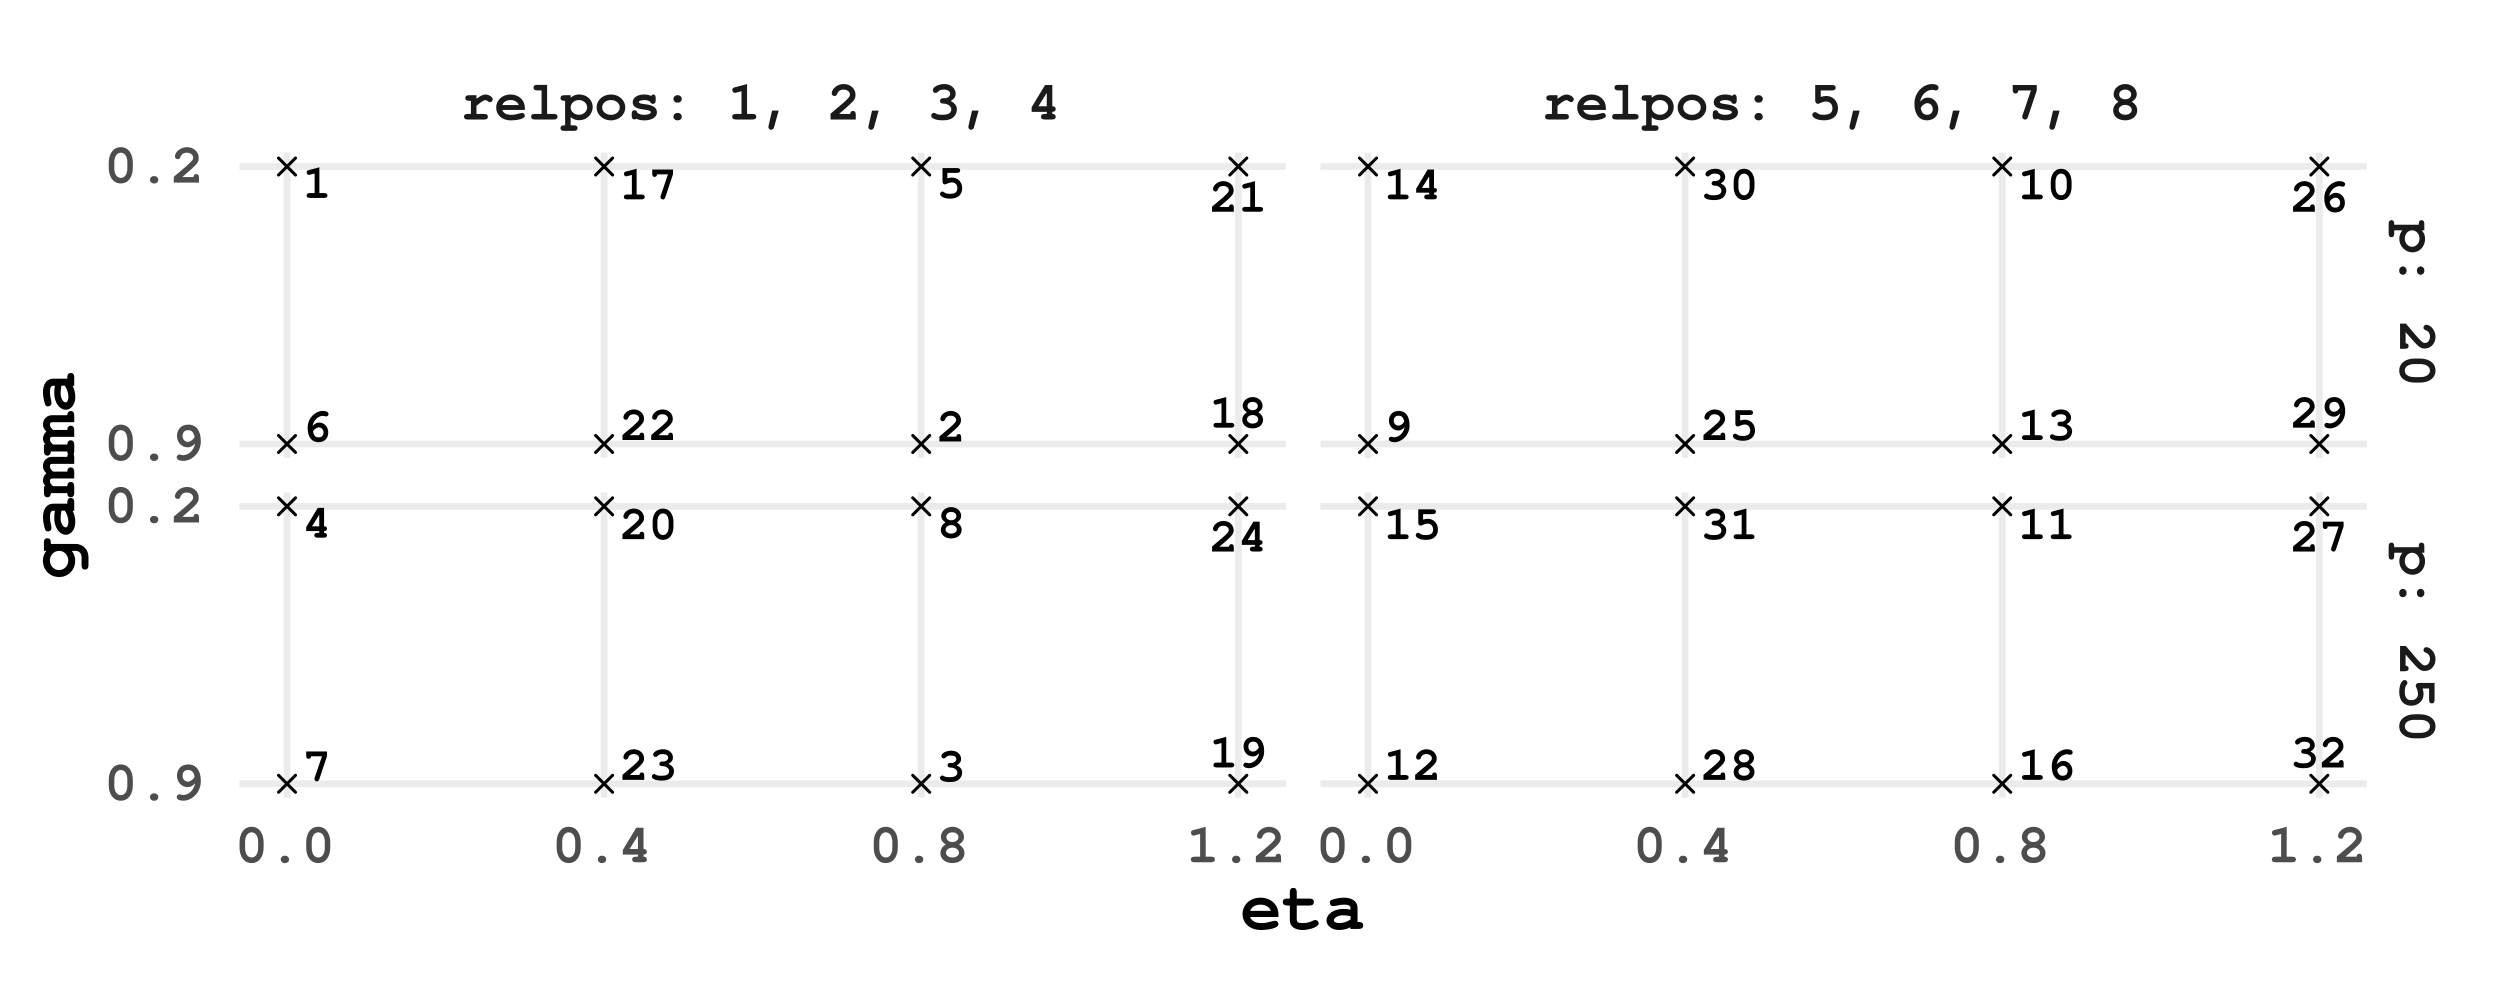 <?xml version="1.0" encoding="UTF-8"?>
<svg xmlns="http://www.w3.org/2000/svg" xmlns:xlink="http://www.w3.org/1999/xlink" width="576pt" height="230pt" viewBox="0 0 576 230" version="1.1">
<defs>
<g>
<symbol overflow="visible" id="glyph0-0">
<path style="stroke:none;" d=""/>
</symbol>
<symbol overflow="visible" id="glyph0-1">
<path style="stroke:none;" d="M 5.719 -0.547 C 5.719 -0.844 5.562 -1.109 4.984 -1.109 L 3.859 -1.109 L 3.859 -7.047 L 1.531 -6.438 C 1.078 -6.328 0.938 -6.203 0.938 -5.875 C 0.938 -5.562 1.156 -5.297 1.453 -5.297 C 1.562 -5.297 1.594 -5.312 1.797 -5.375 L 2.766 -5.625 L 2.766 -1.109 L 1.641 -1.109 C 1.062 -1.109 0.922 -0.859 0.922 -0.547 C 0.922 -0.266 1.078 0 1.641 0 L 4.984 0 C 5.547 0 5.719 -0.25 5.719 -0.547 Z M 5.719 -0.547 "/>
</symbol>
<symbol overflow="visible" id="glyph0-2">
<path style="stroke:none;" d="M 5.609 0 L 5.609 -0.969 C 5.609 -1.531 5.375 -1.703 5.062 -1.703 C 4.719 -1.703 4.547 -1.5 4.5 -1.109 L 2.281 -1.109 L 4.203 -2.766 C 5.297 -3.766 5.562 -4.188 5.562 -4.906 C 5.562 -6.125 4.547 -7.047 3.203 -7.047 C 1.922 -7.047 0.812 -6.094 0.812 -5.188 C 0.812 -4.906 1.078 -4.656 1.375 -4.656 C 1.609 -4.656 1.797 -4.797 1.859 -4.984 C 2.094 -5.672 2.531 -5.938 3.188 -5.938 C 3.906 -5.938 4.453 -5.516 4.453 -4.953 C 4.453 -4.578 4.266 -4.328 3.156 -3.328 L 0.594 -1.156 L 0.594 0 Z M 5.609 0 "/>
</symbol>
<symbol overflow="visible" id="glyph0-3">
<path style="stroke:none;" d="M 5.844 -2.234 C 5.844 -3.641 4.844 -4.688 3.516 -4.688 C 3.188 -4.688 2.812 -4.625 2.422 -4.5 L 2.422 -5.766 L 4.656 -5.766 C 5.219 -5.766 5.375 -6.016 5.375 -6.312 C 5.375 -6.609 5.234 -6.875 4.656 -6.875 L 1.312 -6.875 L 1.312 -3.734 C 1.312 -3.375 1.547 -3.109 1.859 -3.109 C 1.969 -3.109 2.031 -3.141 2.172 -3.203 C 2.656 -3.438 3.125 -3.578 3.5 -3.578 C 4.234 -3.578 4.734 -3.031 4.734 -2.219 C 4.734 -1.344 4.203 -0.938 3.062 -0.938 C 2.344 -0.938 2.016 -1.031 1.672 -1.297 C 1.516 -1.438 1.422 -1.469 1.281 -1.469 C 0.984 -1.469 0.734 -1.219 0.734 -0.922 C 0.734 -0.312 1.75 0.172 3.078 0.172 C 4.922 0.172 5.844 -0.812 5.844 -2.234 Z M 5.844 -2.234 "/>
</symbol>
<symbol overflow="visible" id="glyph0-4">
<path style="stroke:none;" d="M 5.969 -6.328 C 5.969 -6.766 5.453 -7.047 4.672 -7.047 C 2.953 -7.047 1.156 -5.453 1.156 -3.141 C 1.156 -1.109 2.031 0.172 3.656 0.172 C 5.078 0.172 5.906 -0.766 5.906 -2.094 C 5.906 -3.344 4.969 -4.359 3.812 -4.359 C 3.25 -4.359 2.828 -4.141 2.297 -3.578 C 2.547 -4.938 3.562 -5.906 4.734 -5.906 C 4.922 -5.906 5.266 -5.766 5.406 -5.766 C 5.719 -5.766 5.969 -6.016 5.969 -6.328 Z M 4.812 -2.094 C 4.812 -1.375 4.391 -0.938 3.688 -0.938 C 2.969 -0.938 2.578 -1.344 2.406 -2.312 C 2.703 -2.844 3.266 -3.25 3.734 -3.25 C 4.328 -3.25 4.812 -2.734 4.812 -2.094 Z M 4.812 -2.094 "/>
</symbol>
<symbol overflow="visible" id="glyph0-5">
<path style="stroke:none;" d="M 5.609 -5.781 L 5.609 -6.875 L 0.828 -6.875 L 0.828 -5.906 C 0.828 -5.328 1.078 -5.172 1.375 -5.172 C 1.719 -5.172 1.906 -5.375 1.938 -5.766 L 4.453 -5.766 L 2.797 -0.891 C 2.734 -0.703 2.719 -0.625 2.719 -0.516 C 2.719 -0.234 2.984 0.016 3.281 0.016 C 3.562 0.016 3.719 -0.125 3.859 -0.531 Z M 5.609 -5.781 "/>
</symbol>
<symbol overflow="visible" id="glyph0-6">
<path style="stroke:none;" d="M 5.719 -1.828 C 5.719 -2.5 5.344 -3.078 4.641 -3.531 C 5.297 -3.969 5.609 -4.438 5.609 -5.047 C 5.609 -6.156 4.578 -7.047 3.312 -7.047 C 2.031 -7.047 1.016 -6.156 1.016 -5.031 C 1.016 -4.438 1.328 -3.969 1.984 -3.531 C 1.281 -3.078 0.922 -2.5 0.922 -1.828 C 0.922 -0.641 1.891 0.172 3.297 0.172 C 4.734 0.172 5.719 -0.641 5.719 -1.828 Z M 4.5 -4.969 C 4.5 -4.422 4.016 -4.016 3.312 -4.016 C 2.625 -4.016 2.125 -4.422 2.125 -4.984 C 2.125 -5.547 2.609 -5.938 3.312 -5.938 C 4.016 -5.938 4.5 -5.547 4.5 -4.969 Z M 4.609 -1.906 C 4.609 -1.344 4.062 -0.938 3.312 -0.938 C 2.562 -0.938 2.016 -1.344 2.016 -1.906 C 2.016 -2.469 2.609 -2.906 3.312 -2.906 C 4.047 -2.906 4.609 -2.469 4.609 -1.906 Z M 4.609 -1.906 "/>
</symbol>
<symbol overflow="visible" id="glyph0-7">
<path style="stroke:none;" d="M 5.844 -2.016 C 5.844 -2.719 5.438 -3.266 4.594 -3.672 C 5.312 -4.109 5.594 -4.516 5.594 -5.125 C 5.594 -5.578 5.406 -6.062 5.047 -6.406 C 4.625 -6.844 4.047 -7.047 3.328 -7.047 C 2.141 -7.047 1.047 -6.469 1.047 -5.828 C 1.047 -5.531 1.297 -5.266 1.594 -5.266 C 1.75 -5.266 1.891 -5.328 1.984 -5.438 C 2.344 -5.828 2.656 -5.938 3.266 -5.938 C 4.016 -5.938 4.5 -5.625 4.5 -5.109 C 4.5 -4.641 4.031 -4.234 3.484 -4.234 L 3.047 -4.234 C 2.719 -4.234 2.469 -4 2.469 -3.672 C 2.469 -3.375 2.688 -3.188 3.047 -3.172 C 3.531 -3.141 3.672 -3.125 3.906 -3.031 C 4.422 -2.812 4.734 -2.438 4.734 -2.016 C 4.734 -1.766 4.625 -1.484 4.438 -1.312 C 4.125 -1.047 3.719 -0.938 2.953 -0.938 C 2.25 -0.938 1.922 -1 1.641 -1.188 C 1.453 -1.297 1.406 -1.328 1.281 -1.328 C 0.969 -1.328 0.734 -1.078 0.734 -0.766 C 0.734 -0.203 1.641 0.172 3 0.172 C 3.953 0.172 4.547 0.016 5.031 -0.359 C 5.531 -0.75 5.844 -1.375 5.844 -2.016 Z M 5.844 -2.016 "/>
</symbol>
<symbol overflow="visible" id="glyph0-8">
<path style="stroke:none;" d="M 5.609 -0.547 C 5.609 -0.906 5.375 -1.109 4.938 -1.109 L 4.938 -1.531 C 5.375 -1.531 5.609 -1.719 5.609 -2.078 C 5.609 -2.438 5.375 -2.625 4.938 -2.625 L 4.938 -6.875 L 3.484 -6.875 L 0.828 -2.438 L 0.828 -1.531 L 3.828 -1.531 L 3.828 -1.109 L 3.406 -1.109 C 2.844 -1.109 2.688 -0.859 2.688 -0.547 C 2.688 -0.266 2.844 0 3.406 0 L 4.875 0 C 5.453 0 5.609 -0.25 5.609 -0.547 Z M 3.828 -2.625 L 2.172 -2.625 L 3.828 -5.297 Z M 3.828 -2.625 "/>
</symbol>
<symbol overflow="visible" id="glyph0-9">
<path style="stroke:none;" d="M 5.969 -3.734 C 5.969 -5.781 5.094 -7.047 3.484 -7.047 C 2.047 -7.047 1.219 -6.094 1.219 -4.797 C 1.219 -3.547 2.172 -2.531 3.344 -2.531 C 3.891 -2.531 4.312 -2.734 4.844 -3.297 C 4.578 -1.938 3.562 -0.969 2.391 -0.969 C 2.203 -0.969 1.859 -1.109 1.734 -1.109 C 1.422 -1.109 1.172 -0.859 1.172 -0.547 C 1.172 -0.125 1.688 0.172 2.469 0.172 C 4.188 0.172 5.969 -1.438 5.969 -3.734 Z M 4.734 -4.578 C 4.438 -4.031 3.875 -3.641 3.406 -3.641 C 2.812 -3.641 2.328 -4.141 2.328 -4.781 C 2.328 -5.5 2.75 -5.938 3.453 -5.938 C 4.172 -5.938 4.562 -5.531 4.734 -4.578 Z M 4.734 -4.578 "/>
</symbol>
<symbol overflow="visible" id="glyph0-10">
<path style="stroke:none;" d="M 5.719 -2.922 L 5.719 -3.969 C 5.719 -5.641 4.875 -7.047 3.312 -7.047 C 1.734 -7.047 0.922 -5.641 0.922 -3.969 L 0.922 -2.922 C 0.922 -1.234 1.734 0.172 3.312 0.172 C 4.875 0.172 5.719 -1.234 5.719 -2.922 Z M 4.609 -2.844 C 4.609 -1.688 4.094 -0.938 3.312 -0.938 C 2.531 -0.938 2.016 -1.688 2.016 -2.844 L 2.016 -4.047 C 2.016 -5.188 2.531 -5.938 3.312 -5.938 C 4.094 -5.938 4.609 -5.188 4.609 -4.047 Z M 4.609 -2.844 "/>
</symbol>
<symbol overflow="visible" id="glyph1-0">
<path style="stroke:none;" d=""/>
</symbol>
<symbol overflow="visible" id="glyph1-1">
<path style="stroke:none;" d="M 7.312 -4.656 C 7.312 -5.25 6.312 -5.75 5.688 -5.75 C 5.062 -5.75 4.578 -5.531 3.562 -4.766 L 3.562 -5.594 L 1.828 -5.594 C 1.203 -5.594 0.984 -5.312 0.984 -4.953 C 0.984 -4.609 1.172 -4.312 1.828 -4.312 L 2.281 -4.312 L 2.281 -1.281 L 1.531 -1.281 C 0.859 -1.281 0.688 -1 0.688 -0.641 C 0.688 -0.297 0.891 0 1.531 0 L 5.344 0 C 6.016 0 6.188 -0.281 6.188 -0.641 C 6.188 -0.969 6.047 -1.281 5.344 -1.281 L 3.562 -1.281 L 3.562 -3.156 C 4.766 -4.156 5.266 -4.469 5.672 -4.469 C 5.969 -4.469 6.344 -4 6.672 -4 C 7.016 -4 7.312 -4.297 7.312 -4.656 Z M 7.312 -4.656 "/>
</symbol>
<symbol overflow="visible" id="glyph1-2">
<path style="stroke:none;" d="M 7.031 -0.859 C 7.031 -1.219 6.766 -1.5 6.422 -1.5 C 6.312 -1.5 6.156 -1.469 6 -1.438 C 4.828 -1.125 4.5 -1.078 3.922 -1.078 C 2.797 -1.078 2.109 -1.438 1.812 -2.203 L 7.031 -2.203 L 7.031 -2.703 C 7.031 -4.469 5.625 -5.766 3.719 -5.766 C 1.859 -5.766 0.422 -4.453 0.422 -2.766 C 0.422 -1.031 1.812 0.203 3.797 0.203 C 5.25 0.203 7.031 -0.156 7.031 -0.859 Z M 5.625 -3.328 L 1.859 -3.328 C 2.047 -4.016 2.797 -4.484 3.734 -4.484 C 4.672 -4.484 5.406 -4.031 5.625 -3.328 Z M 5.625 -3.328 "/>
</symbol>
<symbol overflow="visible" id="glyph1-3">
<path style="stroke:none;" d="M 6.891 -0.641 C 6.891 -0.969 6.719 -1.281 6.047 -1.281 L 4.484 -1.281 L 4.484 -7.984 L 2.203 -7.984 C 1.516 -7.984 1.344 -7.719 1.344 -7.344 C 1.344 -7.016 1.516 -6.703 2.203 -6.703 L 3.203 -6.703 L 3.203 -1.281 L 1.641 -1.281 C 0.953 -1.281 0.797 -1 0.797 -0.641 C 0.797 -0.312 0.969 0 1.641 0 L 6.047 0 C 6.688 0 6.891 -0.297 6.891 -0.641 Z M 6.891 -0.641 "/>
</symbol>
<symbol overflow="visible" id="glyph1-4">
<path style="stroke:none;" d="M 7.312 -2.859 C 7.312 -4.516 5.969 -5.766 4.188 -5.766 C 3.391 -5.766 2.859 -5.547 2.234 -5.016 L 2.234 -5.594 L 0.75 -5.594 C 0.078 -5.594 -0.109 -5.312 -0.109 -4.953 C -0.109 -4.609 0.062 -4.312 0.75 -4.312 L 0.953 -4.312 L 0.953 1.344 L 0.75 1.344 C 0.078 1.344 -0.109 1.625 -0.109 1.984 C -0.109 2.359 0.109 2.625 0.75 2.625 L 2.969 2.625 C 3.641 2.625 3.812 2.328 3.812 1.984 C 3.812 1.641 3.656 1.344 2.969 1.344 L 2.234 1.344 L 2.234 -0.531 C 2.891 -0.031 3.453 0.172 4.203 0.172 C 5.984 0.172 7.312 -1.297 7.312 -2.859 Z M 6.031 -2.797 C 6.031 -1.891 5.234 -1.094 4.141 -1.094 C 3 -1.094 2.234 -1.891 2.234 -2.797 C 2.234 -3.641 2.984 -4.484 4.141 -4.484 C 5.25 -4.484 6.031 -3.641 6.031 -2.797 Z M 6.031 -2.797 "/>
</symbol>
<symbol overflow="visible" id="glyph1-5">
<path style="stroke:none;" d="M 7.141 -2.781 C 7.141 -4.422 5.688 -5.766 3.875 -5.766 C 1.984 -5.766 0.531 -4.469 0.531 -2.781 C 0.531 -1.109 2 0.203 3.844 0.203 C 5.688 0.203 7.141 -1.109 7.141 -2.781 Z M 5.859 -2.781 C 5.859 -1.812 4.984 -1.078 3.844 -1.078 C 2.703 -1.078 1.812 -1.812 1.812 -2.781 C 1.812 -3.75 2.703 -4.484 3.859 -4.484 C 4.984 -4.484 5.859 -3.719 5.859 -2.781 Z M 5.859 -2.781 "/>
</symbol>
<symbol overflow="visible" id="glyph1-6">
<path style="stroke:none;" d="M 6.75 -1.594 C 6.75 -2.656 6.109 -3.25 4 -3.531 C 3.172 -3.641 3.094 -3.656 2.922 -3.719 C 2.719 -3.797 2.578 -3.922 2.578 -4.031 C 2.578 -4.266 3.203 -4.484 3.859 -4.484 C 4.391 -4.484 4.812 -4.359 5.172 -4.109 L 5.234 -4 C 5.391 -3.719 5.562 -3.594 5.828 -3.594 C 6.172 -3.594 6.469 -3.75 6.469 -4.438 L 6.469 -4.906 C 6.469 -5.5 6.281 -5.766 5.875 -5.766 C 5.688 -5.766 5.562 -5.672 5.469 -5.422 C 4.969 -5.656 4.438 -5.766 3.812 -5.766 C 2.281 -5.766 1.172 -5.031 1.172 -4 C 1.172 -3 1.938 -2.484 3.719 -2.297 C 5.109 -2.141 5.344 -1.938 5.344 -1.625 C 5.344 -1.328 4.656 -1.078 3.844 -1.078 C 3.141 -1.078 2.609 -1.234 2.234 -1.578 C 2.125 -1.953 1.922 -2.141 1.594 -2.141 C 1.234 -2.141 0.938 -1.969 0.938 -1.281 L 0.938 -0.859 C 0.938 -0.172 1.234 -0.016 1.594 -0.016 C 1.75 -0.016 1.859 -0.047 2 -0.172 C 2.516 0.078 3.156 0.203 3.891 0.203 C 5.547 0.203 6.75 -0.547 6.75 -1.594 Z M 6.75 -1.594 "/>
</symbol>
<symbol overflow="visible" id="glyph1-7">
<path style="stroke:none;" d="M 4.797 -4.734 C 4.797 -5.219 4.422 -5.594 3.953 -5.594 L 3.719 -5.594 C 3.266 -5.594 2.875 -5.203 2.875 -4.734 C 2.875 -4.281 3.266 -3.891 3.719 -3.891 L 3.953 -3.891 C 4.422 -3.891 4.797 -4.266 4.797 -4.734 Z M 4.797 -0.656 C 4.797 -1.125 4.422 -1.5 3.953 -1.5 L 3.719 -1.5 C 3.266 -1.5 2.875 -1.109 2.875 -0.656 C 2.875 -0.188 3.266 0.188 3.719 0.188 L 3.953 0.188 C 4.422 0.188 4.797 -0.172 4.797 -0.656 Z M 4.797 -0.656 "/>
</symbol>
<symbol overflow="visible" id="glyph1-8">
<path style="stroke:none;" d=""/>
</symbol>
<symbol overflow="visible" id="glyph1-9">
<path style="stroke:none;" d="M 6.609 -0.641 C 6.609 -0.969 6.453 -1.281 5.766 -1.281 L 4.484 -1.281 L 4.484 -8.172 L 1.766 -7.453 C 1.25 -7.328 1.094 -7.172 1.094 -6.812 C 1.094 -6.438 1.344 -6.141 1.672 -6.141 C 1.797 -6.141 1.844 -6.156 2.078 -6.219 L 3.203 -6.516 L 3.203 -1.281 L 1.906 -1.281 C 1.234 -1.281 1.062 -1 1.062 -0.641 C 1.062 -0.312 1.234 0 1.906 0 L 5.766 0 C 6.422 0 6.609 -0.297 6.609 -0.641 Z M 6.609 -0.641 "/>
</symbol>
<symbol overflow="visible" id="glyph1-10">
<path style="stroke:none;" d="M 4.094 -2.047 L 2.562 -2.047 L 1.734 1.594 C 1.734 1.656 1.734 1.703 1.734 1.734 C 1.734 2.078 1.984 2.375 2.344 2.375 C 2.625 2.375 2.906 2.172 3 1.875 Z M 4.094 -2.047 "/>
</symbol>
<symbol overflow="visible" id="glyph1-11">
<path style="stroke:none;" d="M 6.5 0 L 6.5 -1.125 C 6.5 -1.781 6.219 -1.969 5.859 -1.969 C 5.469 -1.969 5.266 -1.734 5.219 -1.281 L 2.656 -1.281 L 4.859 -3.219 C 6.125 -4.359 6.438 -4.844 6.438 -5.688 C 6.438 -7.109 5.266 -8.172 3.719 -8.172 C 2.234 -8.172 0.953 -7.047 0.953 -6.016 C 0.953 -5.688 1.234 -5.406 1.594 -5.406 C 1.859 -5.406 2.078 -5.547 2.156 -5.766 C 2.438 -6.578 2.938 -6.891 3.688 -6.891 C 4.516 -6.891 5.156 -6.391 5.156 -5.734 C 5.156 -5.297 4.938 -5.016 3.656 -3.859 L 0.688 -1.344 L 0.688 0 Z M 6.5 0 "/>
</symbol>
<symbol overflow="visible" id="glyph1-12">
<path style="stroke:none;" d="M 6.766 -2.328 C 6.766 -3.141 6.297 -3.781 5.328 -4.266 C 6.156 -4.766 6.484 -5.234 6.484 -5.938 C 6.484 -6.469 6.25 -7.031 5.844 -7.422 C 5.359 -7.922 4.703 -8.172 3.859 -8.172 C 2.484 -8.172 1.219 -7.484 1.219 -6.75 C 1.219 -6.406 1.5 -6.109 1.844 -6.109 C 2.016 -6.109 2.188 -6.188 2.297 -6.297 C 2.719 -6.75 3.078 -6.891 3.781 -6.891 C 4.656 -6.891 5.203 -6.516 5.203 -5.906 C 5.203 -5.375 4.672 -4.906 4.047 -4.906 L 3.531 -4.906 C 3.141 -4.906 2.859 -4.625 2.859 -4.266 C 2.859 -3.922 3.109 -3.703 3.531 -3.672 C 4.078 -3.641 4.25 -3.625 4.516 -3.5 C 5.125 -3.266 5.484 -2.812 5.484 -2.344 C 5.484 -2.047 5.344 -1.734 5.125 -1.516 C 4.781 -1.219 4.312 -1.094 3.422 -1.094 C 2.609 -1.094 2.234 -1.172 1.891 -1.375 C 1.688 -1.516 1.641 -1.531 1.484 -1.531 C 1.125 -1.531 0.844 -1.25 0.844 -0.891 C 0.844 -0.25 1.891 0.188 3.469 0.188 C 4.578 0.188 5.266 0.016 5.828 -0.406 C 6.406 -0.875 6.766 -1.594 6.766 -2.328 Z M 6.766 -2.328 "/>
</symbol>
<symbol overflow="visible" id="glyph1-13">
<path style="stroke:none;" d="M 6.5 -0.641 C 6.5 -1.047 6.219 -1.281 5.719 -1.281 L 5.719 -1.766 C 6.234 -1.781 6.5 -2 6.5 -2.406 C 6.5 -2.812 6.219 -3.047 5.719 -3.047 L 5.719 -7.953 L 4.047 -7.953 L 0.953 -2.828 L 0.953 -1.766 L 4.438 -1.766 L 4.438 -1.281 L 3.953 -1.281 C 3.281 -1.281 3.109 -1 3.109 -0.641 C 3.109 -0.312 3.281 0 3.953 0 L 5.641 0 C 6.328 0 6.5 -0.297 6.5 -0.641 Z M 4.438 -3.047 L 2.516 -3.047 L 4.438 -6.141 Z M 4.438 -3.047 "/>
</symbol>
<symbol overflow="visible" id="glyph1-14">
<path style="stroke:none;" d="M 6.766 -2.578 C 6.766 -4.219 5.625 -5.422 4.062 -5.422 C 3.703 -5.422 3.266 -5.344 2.797 -5.203 L 2.797 -6.688 L 5.391 -6.688 C 6.047 -6.688 6.234 -6.969 6.234 -7.312 C 6.234 -7.672 6.062 -7.953 5.391 -7.953 L 1.516 -7.953 L 1.516 -4.328 C 1.516 -3.922 1.797 -3.609 2.156 -3.609 C 2.281 -3.609 2.359 -3.641 2.516 -3.719 C 3.078 -3.984 3.625 -4.141 4.062 -4.141 C 4.906 -4.141 5.484 -3.516 5.484 -2.578 C 5.484 -1.562 4.875 -1.094 3.547 -1.094 C 2.719 -1.094 2.328 -1.188 1.938 -1.516 C 1.75 -1.656 1.656 -1.703 1.484 -1.703 C 1.141 -1.703 0.844 -1.422 0.844 -1.078 C 0.844 -0.359 2.016 0.188 3.562 0.188 C 5.703 0.188 6.766 -0.938 6.766 -2.578 Z M 6.766 -2.578 "/>
</symbol>
<symbol overflow="visible" id="glyph1-15">
<path style="stroke:none;" d="M 6.906 -7.328 C 6.906 -7.828 6.312 -8.172 5.406 -8.172 C 3.422 -8.172 1.344 -6.328 1.344 -3.641 C 1.344 -1.297 2.359 0.188 4.234 0.188 C 5.891 0.188 6.844 -0.891 6.844 -2.422 C 6.844 -3.859 5.766 -5.047 4.422 -5.047 C 3.766 -5.047 3.281 -4.797 2.656 -4.141 C 2.953 -5.719 4.141 -6.844 5.484 -6.844 C 5.703 -6.844 6.109 -6.688 6.25 -6.688 C 6.609 -6.688 6.906 -6.969 6.906 -7.328 Z M 5.562 -2.438 C 5.562 -1.594 5.078 -1.094 4.281 -1.094 C 3.438 -1.094 2.984 -1.562 2.797 -2.672 C 3.141 -3.297 3.781 -3.766 4.328 -3.766 C 5.016 -3.766 5.562 -3.172 5.562 -2.438 Z M 5.562 -2.438 "/>
</symbol>
<symbol overflow="visible" id="glyph1-16">
<path style="stroke:none;" d="M 6.5 -6.688 L 6.5 -7.953 L 0.953 -7.953 L 0.953 -6.828 C 0.953 -6.172 1.234 -5.984 1.594 -5.984 C 2 -5.984 2.203 -6.219 2.234 -6.688 L 5.156 -6.688 L 3.234 -1.031 C 3.156 -0.812 3.141 -0.719 3.141 -0.594 C 3.141 -0.266 3.453 0.016 3.797 0.016 C 4.125 0.016 4.312 -0.156 4.469 -0.609 Z M 6.5 -6.688 "/>
</symbol>
<symbol overflow="visible" id="glyph1-17">
<path style="stroke:none;" d="M 6.609 -2.109 C 6.609 -2.906 6.188 -3.578 5.375 -4.078 C 6.141 -4.594 6.5 -5.141 6.5 -5.844 C 6.5 -7.125 5.312 -8.172 3.844 -8.172 C 2.359 -8.172 1.172 -7.125 1.172 -5.828 C 1.172 -5.141 1.531 -4.594 2.297 -4.078 C 1.484 -3.578 1.062 -2.906 1.062 -2.109 C 1.062 -0.75 2.188 0.188 3.828 0.188 C 5.484 0.188 6.609 -0.75 6.609 -2.109 Z M 5.219 -5.766 C 5.219 -5.125 4.641 -4.656 3.844 -4.656 C 3.031 -4.656 2.453 -5.125 2.453 -5.766 C 2.453 -6.422 3.016 -6.891 3.844 -6.891 C 4.656 -6.891 5.219 -6.422 5.219 -5.766 Z M 5.344 -2.203 C 5.344 -1.562 4.703 -1.094 3.844 -1.094 C 2.969 -1.094 2.344 -1.562 2.344 -2.219 C 2.344 -2.859 3.016 -3.359 3.844 -3.359 C 4.688 -3.359 5.344 -2.859 5.344 -2.203 Z M 5.344 -2.203 "/>
</symbol>
<symbol overflow="visible" id="glyph1-18">
<path style="stroke:none;" d="M 6.609 -3.375 L 6.609 -4.594 C 6.609 -6.547 5.656 -8.172 3.844 -8.172 C 2.016 -8.172 1.062 -6.547 1.062 -4.594 L 1.062 -3.375 C 1.062 -1.438 2.016 0.188 3.844 0.188 C 5.656 0.188 6.609 -1.438 6.609 -3.375 Z M 5.344 -3.281 C 5.344 -1.953 4.75 -1.094 3.844 -1.094 C 2.938 -1.094 2.344 -1.953 2.344 -3.281 L 2.344 -4.688 C 2.344 -6.016 2.938 -6.891 3.844 -6.891 C 4.75 -6.891 5.344 -6.016 5.344 -4.688 Z M 5.344 -3.281 "/>
</symbol>
<symbol overflow="visible" id="glyph1-19">
<path style="stroke:none;" d="M 4.797 -0.656 C 4.797 -1.125 4.422 -1.5 3.953 -1.5 L 3.719 -1.5 C 3.266 -1.5 2.875 -1.109 2.875 -0.656 C 2.875 -0.188 3.266 0.188 3.719 0.188 L 3.953 0.188 C 4.422 0.188 4.797 -0.172 4.797 -0.656 Z M 4.797 -0.656 "/>
</symbol>
<symbol overflow="visible" id="glyph1-20">
<path style="stroke:none;" d="M 6.922 -4.328 C 6.922 -6.688 5.906 -8.172 4.031 -8.172 C 2.375 -8.172 1.422 -7.062 1.422 -5.547 C 1.422 -4.109 2.516 -2.938 3.859 -2.938 C 4.5 -2.938 4.984 -3.172 5.609 -3.828 C 5.312 -2.25 4.141 -1.125 2.781 -1.125 C 2.562 -1.125 2.156 -1.297 2.016 -1.297 C 1.656 -1.297 1.359 -1 1.359 -0.641 C 1.359 -0.141 1.953 0.188 2.859 0.188 C 4.844 0.188 6.922 -1.656 6.922 -4.328 Z M 5.484 -5.297 C 5.125 -4.672 4.484 -4.203 3.938 -4.203 C 3.25 -4.203 2.703 -4.797 2.703 -5.547 C 2.703 -6.375 3.188 -6.891 4 -6.891 C 4.828 -6.891 5.281 -6.406 5.484 -5.297 Z M 5.484 -5.297 "/>
</symbol>
<symbol overflow="visible" id="glyph2-0">
<path style="stroke:none;" d=""/>
</symbol>
<symbol overflow="visible" id="glyph2-1">
<path style="stroke:none;" d="M 2.859 7.312 C 4.516 7.312 5.766 5.969 5.766 4.188 C 5.766 3.391 5.547 2.859 5.016 2.234 L 5.594 2.234 L 5.594 0.75 C 5.594 0.078 5.312 -0.109 4.953 -0.109 C 4.609 -0.109 4.312 0.062 4.312 0.75 L 4.312 0.953 L -1.344 0.953 L -1.344 0.75 C -1.344 0.078 -1.625 -0.109 -1.984 -0.109 C -2.359 -0.109 -2.625 0.109 -2.625 0.75 L -2.625 2.969 C -2.625 3.641 -2.328 3.812 -1.984 3.812 C -1.641 3.812 -1.344 3.656 -1.344 2.969 L -1.344 2.234 L 0.531 2.234 C 0.031 2.891 -0.172 3.453 -0.172 4.203 C -0.172 5.984 1.297 7.312 2.859 7.312 Z M 2.797 6.031 C 1.891 6.031 1.094 5.234 1.094 4.141 C 1.094 3 1.891 2.234 2.797 2.234 C 3.641 2.234 4.484 2.984 4.484 4.141 C 4.484 5.25 3.641 6.031 2.797 6.031 Z M 2.797 6.031 "/>
</symbol>
<symbol overflow="visible" id="glyph2-2">
<path style="stroke:none;" d="M 4.734 4.797 C 5.219 4.797 5.594 4.422 5.594 3.953 L 5.594 3.719 C 5.594 3.266 5.203 2.875 4.734 2.875 C 4.281 2.875 3.891 3.266 3.891 3.719 L 3.891 3.953 C 3.891 4.422 4.266 4.797 4.734 4.797 Z M 0.656 4.797 C 1.125 4.797 1.5 4.422 1.5 3.953 L 1.5 3.719 C 1.5 3.266 1.109 2.875 0.656 2.875 C 0.188 2.875 -0.188 3.266 -0.188 3.719 L -0.188 3.953 C -0.188 4.422 0.172 4.797 0.656 4.797 Z M 0.656 4.797 "/>
</symbol>
<symbol overflow="visible" id="glyph2-3">
<path style="stroke:none;" d=""/>
</symbol>
<symbol overflow="visible" id="glyph2-4">
<path style="stroke:none;" d="M 0 6.5 L 1.125 6.5 C 1.781 6.5 1.969 6.219 1.969 5.859 C 1.969 5.469 1.734 5.266 1.281 5.219 L 1.281 2.656 L 3.219 4.859 C 4.359 6.125 4.844 6.438 5.688 6.438 C 7.109 6.438 8.172 5.266 8.172 3.719 C 8.172 2.234 7.047 0.953 6.016 0.953 C 5.688 0.953 5.406 1.234 5.406 1.594 C 5.406 1.859 5.547 2.078 5.766 2.156 C 6.578 2.438 6.891 2.938 6.891 3.688 C 6.891 4.516 6.391 5.156 5.734 5.156 C 5.297 5.156 5.016 4.938 3.859 3.656 L 1.344 0.688 L 0 0.688 Z M 0 6.5 "/>
</symbol>
<symbol overflow="visible" id="glyph2-5">
<path style="stroke:none;" d="M 3.375 6.609 L 4.594 6.609 C 6.547 6.609 8.172 5.656 8.172 3.844 C 8.172 2.016 6.547 1.062 4.594 1.062 L 3.375 1.062 C 1.438 1.062 -0.188 2.016 -0.188 3.844 C -0.188 5.656 1.438 6.609 3.375 6.609 Z M 3.281 5.344 C 1.953 5.344 1.094 4.75 1.094 3.844 C 1.094 2.938 1.953 2.344 3.281 2.344 L 4.688 2.344 C 6.016 2.344 6.891 2.938 6.891 3.844 C 6.891 4.75 6.016 5.344 4.688 5.344 Z M 3.281 5.344 "/>
</symbol>
<symbol overflow="visible" id="glyph2-6">
<path style="stroke:none;" d="M 2.578 6.766 C 4.219 6.766 5.422 5.625 5.422 4.062 C 5.422 3.703 5.344 3.266 5.203 2.797 L 6.688 2.797 L 6.688 5.391 C 6.688 6.047 6.969 6.234 7.312 6.234 C 7.672 6.234 7.953 6.062 7.953 5.391 L 7.953 1.516 L 4.328 1.516 C 3.922 1.516 3.609 1.797 3.609 2.156 C 3.609 2.281 3.641 2.359 3.719 2.516 C 3.984 3.078 4.141 3.625 4.141 4.062 C 4.141 4.906 3.516 5.484 2.578 5.484 C 1.562 5.484 1.094 4.875 1.094 3.547 C 1.094 2.719 1.188 2.328 1.516 1.938 C 1.656 1.75 1.703 1.656 1.703 1.484 C 1.703 1.141 1.422 0.844 1.078 0.844 C 0.359 0.844 -0.188 2.016 -0.188 3.562 C -0.188 5.703 0.938 6.766 2.578 6.766 Z M 2.578 6.766 "/>
</symbol>
<symbol overflow="visible" id="glyph3-0">
<path style="stroke:none;" d=""/>
</symbol>
<symbol overflow="visible" id="glyph3-1">
<path style="stroke:none;" d="M 8.797 -1.078 C 8.797 -1.516 8.469 -1.875 8.031 -1.875 C 7.891 -1.875 7.703 -1.844 7.5 -1.797 C 6.031 -1.406 5.625 -1.344 4.891 -1.344 C 3.484 -1.344 2.641 -1.797 2.266 -2.75 L 8.797 -2.75 L 8.797 -3.375 C 8.797 -5.578 7.047 -7.203 4.656 -7.203 C 2.312 -7.203 0.531 -5.562 0.531 -3.453 C 0.531 -1.281 2.266 0.25 4.75 0.25 C 6.562 0.25 8.797 -0.188 8.797 -1.078 Z M 7.031 -4.156 L 2.312 -4.156 C 2.562 -5.031 3.5 -5.594 4.672 -5.594 C 5.844 -5.594 6.766 -5.047 7.031 -4.156 Z M 7.031 -4.156 "/>
</symbol>
<symbol overflow="visible" id="glyph3-2">
<path style="stroke:none;" d="M 8.469 -1.25 C 8.469 -1.703 8.125 -2.062 7.703 -2.062 C 7.516 -2.062 7.406 -2.031 7.141 -1.891 C 6.422 -1.516 5.641 -1.344 4.797 -1.344 C 3.844 -1.344 3.422 -1.469 3.422 -2.25 L 3.422 -5.391 L 6.312 -5.391 C 7.141 -5.391 7.375 -5.75 7.375 -6.188 C 7.375 -6.625 7.172 -6.984 6.312 -6.984 L 3.422 -6.984 L 3.422 -8.406 C 3.422 -9.234 3.078 -9.453 2.625 -9.453 C 2.172 -9.453 1.828 -9.219 1.828 -8.406 L 1.828 -6.984 L 1.266 -6.984 C 0.422 -6.984 0.203 -6.641 0.203 -6.188 C 0.203 -5.766 0.453 -5.391 1.266 -5.391 L 1.828 -5.391 L 1.828 -1.953 C 1.828 -0.594 2.953 0.25 4.781 0.25 C 6.188 0.25 8.469 -0.391 8.469 -1.25 Z M 8.469 -1.25 "/>
</symbol>
<symbol overflow="visible" id="glyph3-3">
<path style="stroke:none;" d="M 9.141 -0.797 C 9.141 -1.234 8.938 -1.594 8.078 -1.594 L 7.828 -1.594 L 7.828 -4.828 C 7.828 -6.312 6.641 -7.203 4.672 -7.203 C 3.875 -7.203 2.688 -6.984 1.922 -6.719 C 1.594 -6.609 1.438 -6.391 1.438 -6.047 C 1.438 -5.578 1.781 -5.234 2.219 -5.234 C 2.375 -5.234 2.594 -5.266 2.859 -5.328 C 3.594 -5.516 4.188 -5.594 4.719 -5.594 C 5.75 -5.594 6.203 -5.359 6.203 -4.812 L 6.203 -4.453 C 5.547 -4.562 5.062 -4.609 4.547 -4.609 C 2.422 -4.609 0.672 -3.469 0.672 -1.906 C 0.672 -0.719 1.969 0.25 3.547 0.25 C 4.5 0.25 5.438 0.031 6.203 -0.375 L 6.203 0 L 8.078 0 C 8.906 0 9.141 -0.359 9.141 -0.797 Z M 6.219 -2.156 C 5.344 -1.609 4.453 -1.344 3.578 -1.344 C 2.891 -1.344 2.375 -1.609 2.375 -1.969 C 2.375 -2.578 3.359 -3.141 4.453 -3.141 C 4.984 -3.141 5.578 -3.078 6.219 -2.953 Z M 6.219 -2.156 "/>
</symbol>
<symbol overflow="visible" id="glyph4-0">
<path style="stroke:none;" d=""/>
</symbol>
<symbol overflow="visible" id="glyph4-1">
<path style="stroke:none;" d="M -6.188 -9.469 C -6.625 -9.469 -6.984 -9.281 -6.984 -8.422 L -6.984 -6.562 L -6.422 -6.562 C -6.938 -5.938 -7.219 -5.172 -7.219 -4.297 C -7.219 -2.156 -5.609 -0.531 -3.484 -0.531 C -1.375 -0.531 0.219 -2.156 0.219 -4.297 C 0.219 -5.141 -0.016 -5.828 -0.562 -6.562 L 0.312 -6.562 C 1.156 -6.562 1.688 -5.969 1.688 -5.062 L 1.688 -3.312 C 1.688 -2.469 2.031 -2.25 2.484 -2.25 C 2.906 -2.25 3.281 -2.5 3.281 -3.312 L 3.281 -5.109 C 3.281 -6.844 2.016 -8.156 0.312 -8.156 L -5.391 -8.156 L -5.391 -8.422 C -5.391 -9.25 -5.75 -9.469 -6.188 -9.469 Z M -3.469 -6.562 C -2.312 -6.562 -1.375 -5.547 -1.375 -4.344 C -1.375 -3.125 -2.312 -2.125 -3.5 -2.125 C -4.672 -2.125 -5.609 -3.125 -5.609 -4.344 C -5.609 -5.578 -4.672 -6.562 -3.469 -6.562 Z M -3.469 -6.562 "/>
</symbol>
<symbol overflow="visible" id="glyph4-2">
<path style="stroke:none;" d="M -0.797 -9.141 C -1.234 -9.141 -1.594 -8.938 -1.594 -8.078 L -1.594 -7.828 L -4.828 -7.828 C -6.312 -7.828 -7.203 -6.641 -7.203 -4.672 C -7.203 -3.875 -6.984 -2.688 -6.719 -1.922 C -6.609 -1.594 -6.391 -1.438 -6.047 -1.438 C -5.578 -1.438 -5.234 -1.781 -5.234 -2.219 C -5.234 -2.375 -5.266 -2.594 -5.328 -2.859 C -5.516 -3.594 -5.594 -4.188 -5.594 -4.719 C -5.594 -5.75 -5.359 -6.203 -4.812 -6.203 L -4.453 -6.203 C -4.562 -5.547 -4.609 -5.062 -4.609 -4.547 C -4.609 -2.422 -3.469 -0.672 -1.906 -0.672 C -0.719 -0.672 0.25 -1.969 0.25 -3.547 C 0.25 -4.5 0.031 -5.438 -0.375 -6.203 L 0 -6.203 L 0 -8.078 C 0 -8.906 -0.359 -9.141 -0.797 -9.141 Z M -2.156 -6.219 C -1.609 -5.344 -1.344 -4.453 -1.344 -3.578 C -1.344 -2.891 -1.609 -2.375 -1.969 -2.375 C -2.578 -2.375 -3.141 -3.359 -3.141 -4.453 C -3.141 -4.984 -3.078 -5.578 -2.953 -6.219 Z M -2.156 -6.219 "/>
</symbol>
<symbol overflow="visible" id="glyph4-3">
<path style="stroke:none;" d="M -0.797 -9.969 C -1.312 -9.969 -1.594 -9.609 -1.594 -9.016 L -5.109 -9.016 C -6.297 -9.016 -7.203 -8.109 -7.203 -6.906 C -7.203 -6.25 -6.953 -5.75 -6.422 -5.25 C -6.938 -4.766 -7.203 -4.234 -7.203 -3.609 C -7.203 -3.141 -7.062 -2.812 -6.609 -2.25 L -6.984 -2.25 L -6.984 -0.766 C -6.984 -0.109 -6.734 0.297 -6.188 0.297 C -5.703 0.297 -5.406 -0.047 -5.391 -0.656 L -1.594 -0.656 C -1.594 -0.047 -1.312 0.297 -0.797 0.297 C -0.391 0.297 0 0.062 0 -0.766 L 0 -2.172 C 0 -2.984 -0.359 -3.234 -0.797 -3.234 C -1.312 -3.234 -1.594 -2.875 -1.594 -2.25 L -4.875 -2.25 C -5.422 -2.734 -5.594 -3.047 -5.594 -3.469 C -5.594 -3.875 -5.422 -4.031 -4.969 -4.031 L 0 -4.031 L 0 -5.531 C 0 -6.359 -0.359 -6.594 -0.797 -6.594 C -1.297 -6.594 -1.594 -6.234 -1.594 -5.625 L -4.875 -5.625 C -5.453 -6.172 -5.594 -6.438 -5.594 -6.844 C -5.594 -7.266 -5.438 -7.406 -4.969 -7.406 L 0 -7.406 L 0 -8.906 C 0 -9.609 -0.266 -9.969 -0.797 -9.969 Z M -0.797 -9.969 "/>
</symbol>
</g>
<clipPath id="clip1">
  <path d="M 55.168 37 L 296.266 37 L 296.266 40 L 55.168 40 Z M 55.168 37 "/>
</clipPath>
<clipPath id="clip2">
  <path d="M 55.168 101 L 296.266 101 L 296.266 104 L 55.168 104 Z M 55.168 101 "/>
</clipPath>
<clipPath id="clip3">
  <path d="M 65 35.172 L 67 35.172 L 67 105.492 L 65 105.492 Z M 65 35.172 "/>
</clipPath>
<clipPath id="clip4">
  <path d="M 138 35.172 L 140 35.172 L 140 105.492 L 138 105.492 Z M 138 35.172 "/>
</clipPath>
<clipPath id="clip5">
  <path d="M 211 35.172 L 214 35.172 L 214 105.492 L 211 105.492 Z M 211 35.172 "/>
</clipPath>
<clipPath id="clip6">
  <path d="M 284 35.172 L 287 35.172 L 287 105.492 L 284 105.492 Z M 284 35.172 "/>
</clipPath>
<clipPath id="clip7">
  <path d="M 55.168 115 L 296.266 115 L 296.266 118 L 55.168 118 Z M 55.168 115 "/>
</clipPath>
<clipPath id="clip8">
  <path d="M 55.168 179 L 296.266 179 L 296.266 182 L 55.168 182 Z M 55.168 179 "/>
</clipPath>
<clipPath id="clip9">
  <path d="M 65 113.461 L 67 113.461 L 67 183.781 L 65 183.781 Z M 65 113.461 "/>
</clipPath>
<clipPath id="clip10">
  <path d="M 138 113.461 L 140 113.461 L 140 183.781 L 138 183.781 Z M 138 113.461 "/>
</clipPath>
<clipPath id="clip11">
  <path d="M 211 113.461 L 214 113.461 L 214 183.781 L 211 183.781 Z M 211 113.461 "/>
</clipPath>
<clipPath id="clip12">
  <path d="M 284 113.461 L 287 113.461 L 287 183.781 L 284 183.781 Z M 284 113.461 "/>
</clipPath>
<clipPath id="clip13">
  <path d="M 304.234 37 L 545.332 37 L 545.332 40 L 304.234 40 Z M 304.234 37 "/>
</clipPath>
<clipPath id="clip14">
  <path d="M 304.234 101 L 545.332 101 L 545.332 104 L 304.234 104 Z M 304.234 101 "/>
</clipPath>
<clipPath id="clip15">
  <path d="M 314 35.172 L 316 35.172 L 316 105.492 L 314 105.492 Z M 314 35.172 "/>
</clipPath>
<clipPath id="clip16">
  <path d="M 387 35.172 L 390 35.172 L 390 105.492 L 387 105.492 Z M 387 35.172 "/>
</clipPath>
<clipPath id="clip17">
  <path d="M 460 35.172 L 463 35.172 L 463 105.492 L 460 105.492 Z M 460 35.172 "/>
</clipPath>
<clipPath id="clip18">
  <path d="M 533 35.172 L 536 35.172 L 536 105.492 L 533 105.492 Z M 533 35.172 "/>
</clipPath>
<clipPath id="clip19">
  <path d="M 304.234 115 L 545.332 115 L 545.332 118 L 304.234 118 Z M 304.234 115 "/>
</clipPath>
<clipPath id="clip20">
  <path d="M 304.234 179 L 545.332 179 L 545.332 182 L 304.234 182 Z M 304.234 179 "/>
</clipPath>
<clipPath id="clip21">
  <path d="M 314 113.461 L 316 113.461 L 316 183.781 L 314 183.781 Z M 314 113.461 "/>
</clipPath>
<clipPath id="clip22">
  <path d="M 387 113.461 L 390 113.461 L 390 183.781 L 387 183.781 Z M 387 113.461 "/>
</clipPath>
<clipPath id="clip23">
  <path d="M 460 113.461 L 463 113.461 L 463 183.781 L 460 183.781 Z M 460 113.461 "/>
</clipPath>
<clipPath id="clip24">
  <path d="M 533 113.461 L 536 113.461 L 536 183.781 L 533 183.781 Z M 533 113.461 "/>
</clipPath>
</defs>
<g id="surface99">
<rect x="0" y="0" width="576" height="230" style="fill:rgb(100%,100%,100%);fill-opacity:1;stroke:none;"/>
<g clip-path="url(#clip1)" clip-rule="nonzero">
<path style="fill:none;stroke-width:1.552;stroke-linecap:butt;stroke-linejoin:round;stroke:rgb(92.157%,92.157%,92.157%);stroke-opacity:1;stroke-miterlimit:10;" d="M 55.168 38.367 L 296.266 38.367 "/>
</g>
<g clip-path="url(#clip2)" clip-rule="nonzero">
<path style="fill:none;stroke-width:1.552;stroke-linecap:butt;stroke-linejoin:round;stroke:rgb(92.157%,92.157%,92.157%);stroke-opacity:1;stroke-miterlimit:10;" d="M 55.168 102.297 L 296.266 102.297 "/>
</g>
<g clip-path="url(#clip3)" clip-rule="nonzero">
<path style="fill:none;stroke-width:1.552;stroke-linecap:butt;stroke-linejoin:round;stroke:rgb(92.157%,92.157%,92.157%);stroke-opacity:1;stroke-miterlimit:10;" d="M 66.129 105.492 L 66.129 35.172 "/>
</g>
<g clip-path="url(#clip4)" clip-rule="nonzero">
<path style="fill:none;stroke-width:1.552;stroke-linecap:butt;stroke-linejoin:round;stroke:rgb(92.157%,92.157%,92.157%);stroke-opacity:1;stroke-miterlimit:10;" d="M 139.188 105.492 L 139.188 35.172 "/>
</g>
<g clip-path="url(#clip5)" clip-rule="nonzero">
<path style="fill:none;stroke-width:1.552;stroke-linecap:butt;stroke-linejoin:round;stroke:rgb(92.157%,92.157%,92.157%);stroke-opacity:1;stroke-miterlimit:10;" d="M 212.246 105.492 L 212.246 35.172 "/>
</g>
<g clip-path="url(#clip6)" clip-rule="nonzero">
<path style="fill:none;stroke-width:1.552;stroke-linecap:butt;stroke-linejoin:round;stroke:rgb(92.157%,92.157%,92.157%);stroke-opacity:1;stroke-miterlimit:10;" d="M 285.305 105.492 L 285.305 35.172 "/>
</g>
<path style="fill:none;stroke-width:0.709;stroke-linecap:round;stroke-linejoin:round;stroke:rgb(0%,0%,0%);stroke-opacity:1;stroke-miterlimit:10;" d="M 64.172 40.324 L 68.082 36.414 "/>
<path style="fill:none;stroke-width:0.709;stroke-linecap:round;stroke-linejoin:round;stroke:rgb(0%,0%,0%);stroke-opacity:1;stroke-miterlimit:10;" d="M 64.172 36.414 L 68.082 40.324 "/>
<path style="fill:none;stroke-width:0.709;stroke-linecap:round;stroke-linejoin:round;stroke:rgb(0%,0%,0%);stroke-opacity:1;stroke-miterlimit:10;" d="M 210.293 104.25 L 214.203 100.34 "/>
<path style="fill:none;stroke-width:0.709;stroke-linecap:round;stroke-linejoin:round;stroke:rgb(0%,0%,0%);stroke-opacity:1;stroke-miterlimit:10;" d="M 210.293 100.34 L 214.203 104.25 "/>
<path style="fill:none;stroke-width:0.709;stroke-linecap:round;stroke-linejoin:round;stroke:rgb(0%,0%,0%);stroke-opacity:1;stroke-miterlimit:10;" d="M 210.293 40.324 L 214.203 36.414 "/>
<path style="fill:none;stroke-width:0.709;stroke-linecap:round;stroke-linejoin:round;stroke:rgb(0%,0%,0%);stroke-opacity:1;stroke-miterlimit:10;" d="M 210.293 36.414 L 214.203 40.324 "/>
<path style="fill:none;stroke-width:0.709;stroke-linecap:round;stroke-linejoin:round;stroke:rgb(0%,0%,0%);stroke-opacity:1;stroke-miterlimit:10;" d="M 64.172 104.25 L 68.082 100.34 "/>
<path style="fill:none;stroke-width:0.709;stroke-linecap:round;stroke-linejoin:round;stroke:rgb(0%,0%,0%);stroke-opacity:1;stroke-miterlimit:10;" d="M 64.172 100.34 L 68.082 104.25 "/>
<path style="fill:none;stroke-width:0.709;stroke-linecap:round;stroke-linejoin:round;stroke:rgb(0%,0%,0%);stroke-opacity:1;stroke-miterlimit:10;" d="M 137.23 40.324 L 141.141 36.414 "/>
<path style="fill:none;stroke-width:0.709;stroke-linecap:round;stroke-linejoin:round;stroke:rgb(0%,0%,0%);stroke-opacity:1;stroke-miterlimit:10;" d="M 137.23 36.414 L 141.141 40.324 "/>
<path style="fill:none;stroke-width:0.709;stroke-linecap:round;stroke-linejoin:round;stroke:rgb(0%,0%,0%);stroke-opacity:1;stroke-miterlimit:10;" d="M 283.352 104.25 L 287.262 100.34 "/>
<path style="fill:none;stroke-width:0.709;stroke-linecap:round;stroke-linejoin:round;stroke:rgb(0%,0%,0%);stroke-opacity:1;stroke-miterlimit:10;" d="M 283.352 100.34 L 287.262 104.25 "/>
<path style="fill:none;stroke-width:0.709;stroke-linecap:round;stroke-linejoin:round;stroke:rgb(0%,0%,0%);stroke-opacity:1;stroke-miterlimit:10;" d="M 283.352 40.324 L 287.262 36.414 "/>
<path style="fill:none;stroke-width:0.709;stroke-linecap:round;stroke-linejoin:round;stroke:rgb(0%,0%,0%);stroke-opacity:1;stroke-miterlimit:10;" d="M 283.352 36.414 L 287.262 40.324 "/>
<path style="fill:none;stroke-width:0.709;stroke-linecap:round;stroke-linejoin:round;stroke:rgb(0%,0%,0%);stroke-opacity:1;stroke-miterlimit:10;" d="M 137.23 104.25 L 141.141 100.34 "/>
<path style="fill:none;stroke-width:0.709;stroke-linecap:round;stroke-linejoin:round;stroke:rgb(0%,0%,0%);stroke-opacity:1;stroke-miterlimit:10;" d="M 137.23 100.34 L 141.141 104.25 "/>
<g style="fill:rgb(0%,0%,0%);fill-opacity:1;">
  <use xlink:href="#glyph0-1" x="69.727" y="45.597"/>
</g>
<g style="fill:rgb(0%,0%,0%);fill-opacity:1;">
  <use xlink:href="#glyph0-2" x="215.844" y="101.714"/>
</g>
<g style="fill:rgb(0%,0%,0%);fill-opacity:1;">
  <use xlink:href="#glyph0-3" x="215.844" y="45.597"/>
</g>
<g style="fill:rgb(0%,0%,0%);fill-opacity:1;">
  <use xlink:href="#glyph0-4" x="69.727" y="101.714"/>
</g>
<g style="fill:rgb(0%,0%,0%);fill-opacity:1;">
  <use xlink:href="#glyph0-1" x="142.82" y="45.929"/>
  <use xlink:href="#glyph0-5" x="149.448" y="45.929"/>
</g>
<g style="fill:rgb(0%,0%,0%);fill-opacity:1;">
  <use xlink:href="#glyph0-1" x="278.664" y="98.53"/>
  <use xlink:href="#glyph0-6" x="285.292" y="98.53"/>
</g>
<g style="fill:rgb(0%,0%,0%);fill-opacity:1;">
  <use xlink:href="#glyph0-2" x="278.664" y="48.78"/>
  <use xlink:href="#glyph0-1" x="285.292" y="48.78"/>
</g>
<g style="fill:rgb(0%,0%,0%);fill-opacity:1;">
  <use xlink:href="#glyph0-2" x="142.82" y="101.382"/>
  <use xlink:href="#glyph0-2" x="149.448" y="101.382"/>
</g>
<g clip-path="url(#clip7)" clip-rule="nonzero">
<path style="fill:none;stroke-width:1.552;stroke-linecap:butt;stroke-linejoin:round;stroke:rgb(92.157%,92.157%,92.157%);stroke-opacity:1;stroke-miterlimit:10;" d="M 55.168 116.66 L 296.266 116.66 "/>
</g>
<g clip-path="url(#clip8)" clip-rule="nonzero">
<path style="fill:none;stroke-width:1.552;stroke-linecap:butt;stroke-linejoin:round;stroke:rgb(92.157%,92.157%,92.157%);stroke-opacity:1;stroke-miterlimit:10;" d="M 55.168 180.586 L 296.266 180.586 "/>
</g>
<g clip-path="url(#clip9)" clip-rule="nonzero">
<path style="fill:none;stroke-width:1.552;stroke-linecap:butt;stroke-linejoin:round;stroke:rgb(92.157%,92.157%,92.157%);stroke-opacity:1;stroke-miterlimit:10;" d="M 66.129 183.781 L 66.129 113.461 "/>
</g>
<g clip-path="url(#clip10)" clip-rule="nonzero">
<path style="fill:none;stroke-width:1.552;stroke-linecap:butt;stroke-linejoin:round;stroke:rgb(92.157%,92.157%,92.157%);stroke-opacity:1;stroke-miterlimit:10;" d="M 139.188 183.781 L 139.188 113.461 "/>
</g>
<g clip-path="url(#clip11)" clip-rule="nonzero">
<path style="fill:none;stroke-width:1.552;stroke-linecap:butt;stroke-linejoin:round;stroke:rgb(92.157%,92.157%,92.157%);stroke-opacity:1;stroke-miterlimit:10;" d="M 212.246 183.781 L 212.246 113.461 "/>
</g>
<g clip-path="url(#clip12)" clip-rule="nonzero">
<path style="fill:none;stroke-width:1.552;stroke-linecap:butt;stroke-linejoin:round;stroke:rgb(92.157%,92.157%,92.157%);stroke-opacity:1;stroke-miterlimit:10;" d="M 285.305 183.781 L 285.305 113.461 "/>
</g>
<path style="fill:none;stroke-width:0.709;stroke-linecap:round;stroke-linejoin:round;stroke:rgb(0%,0%,0%);stroke-opacity:1;stroke-miterlimit:10;" d="M 210.293 182.539 L 214.203 178.629 "/>
<path style="fill:none;stroke-width:0.709;stroke-linecap:round;stroke-linejoin:round;stroke:rgb(0%,0%,0%);stroke-opacity:1;stroke-miterlimit:10;" d="M 210.293 178.629 L 214.203 182.539 "/>
<path style="fill:none;stroke-width:0.709;stroke-linecap:round;stroke-linejoin:round;stroke:rgb(0%,0%,0%);stroke-opacity:1;stroke-miterlimit:10;" d="M 64.172 118.613 L 68.082 114.703 "/>
<path style="fill:none;stroke-width:0.709;stroke-linecap:round;stroke-linejoin:round;stroke:rgb(0%,0%,0%);stroke-opacity:1;stroke-miterlimit:10;" d="M 64.172 114.703 L 68.082 118.613 "/>
<path style="fill:none;stroke-width:0.709;stroke-linecap:round;stroke-linejoin:round;stroke:rgb(0%,0%,0%);stroke-opacity:1;stroke-miterlimit:10;" d="M 64.172 182.539 L 68.082 178.629 "/>
<path style="fill:none;stroke-width:0.709;stroke-linecap:round;stroke-linejoin:round;stroke:rgb(0%,0%,0%);stroke-opacity:1;stroke-miterlimit:10;" d="M 64.172 178.629 L 68.082 182.539 "/>
<path style="fill:none;stroke-width:0.709;stroke-linecap:round;stroke-linejoin:round;stroke:rgb(0%,0%,0%);stroke-opacity:1;stroke-miterlimit:10;" d="M 210.293 118.613 L 214.203 114.703 "/>
<path style="fill:none;stroke-width:0.709;stroke-linecap:round;stroke-linejoin:round;stroke:rgb(0%,0%,0%);stroke-opacity:1;stroke-miterlimit:10;" d="M 210.293 114.703 L 214.203 118.613 "/>
<path style="fill:none;stroke-width:0.709;stroke-linecap:round;stroke-linejoin:round;stroke:rgb(0%,0%,0%);stroke-opacity:1;stroke-miterlimit:10;" d="M 283.352 182.539 L 287.262 178.629 "/>
<path style="fill:none;stroke-width:0.709;stroke-linecap:round;stroke-linejoin:round;stroke:rgb(0%,0%,0%);stroke-opacity:1;stroke-miterlimit:10;" d="M 283.352 178.629 L 287.262 182.539 "/>
<path style="fill:none;stroke-width:0.709;stroke-linecap:round;stroke-linejoin:round;stroke:rgb(0%,0%,0%);stroke-opacity:1;stroke-miterlimit:10;" d="M 137.23 118.613 L 141.141 114.703 "/>
<path style="fill:none;stroke-width:0.709;stroke-linecap:round;stroke-linejoin:round;stroke:rgb(0%,0%,0%);stroke-opacity:1;stroke-miterlimit:10;" d="M 137.23 114.703 L 141.141 118.613 "/>
<path style="fill:none;stroke-width:0.709;stroke-linecap:round;stroke-linejoin:round;stroke:rgb(0%,0%,0%);stroke-opacity:1;stroke-miterlimit:10;" d="M 137.23 182.539 L 141.141 178.629 "/>
<path style="fill:none;stroke-width:0.709;stroke-linecap:round;stroke-linejoin:round;stroke:rgb(0%,0%,0%);stroke-opacity:1;stroke-miterlimit:10;" d="M 137.23 178.629 L 141.141 182.539 "/>
<path style="fill:none;stroke-width:0.709;stroke-linecap:round;stroke-linejoin:round;stroke:rgb(0%,0%,0%);stroke-opacity:1;stroke-miterlimit:10;" d="M 283.352 118.613 L 287.262 114.703 "/>
<path style="fill:none;stroke-width:0.709;stroke-linecap:round;stroke-linejoin:round;stroke:rgb(0%,0%,0%);stroke-opacity:1;stroke-miterlimit:10;" d="M 283.352 114.703 L 287.262 118.613 "/>
<g style="fill:rgb(0%,0%,0%);fill-opacity:1;">
  <use xlink:href="#glyph0-7" x="215.844" y="180.007"/>
</g>
<g style="fill:rgb(0%,0%,0%);fill-opacity:1;">
  <use xlink:href="#glyph0-8" x="69.727" y="123.886"/>
</g>
<g style="fill:rgb(0%,0%,0%);fill-opacity:1;">
  <use xlink:href="#glyph0-5" x="69.727" y="180.007"/>
</g>
<g style="fill:rgb(0%,0%,0%);fill-opacity:1;">
  <use xlink:href="#glyph0-6" x="215.844" y="123.886"/>
</g>
<g style="fill:rgb(0%,0%,0%);fill-opacity:1;">
  <use xlink:href="#glyph0-1" x="278.664" y="176.819"/>
  <use xlink:href="#glyph0-9" x="285.292" y="176.819"/>
</g>
<g style="fill:rgb(0%,0%,0%);fill-opacity:1;">
  <use xlink:href="#glyph0-2" x="142.82" y="124.218"/>
  <use xlink:href="#glyph0-10" x="149.448" y="124.218"/>
</g>
<g style="fill:rgb(0%,0%,0%);fill-opacity:1;">
  <use xlink:href="#glyph0-2" x="142.82" y="179.675"/>
  <use xlink:href="#glyph0-7" x="149.448" y="179.675"/>
</g>
<g style="fill:rgb(0%,0%,0%);fill-opacity:1;">
  <use xlink:href="#glyph0-2" x="278.664" y="127.069"/>
  <use xlink:href="#glyph0-8" x="285.292" y="127.069"/>
</g>
<g clip-path="url(#clip13)" clip-rule="nonzero">
<path style="fill:none;stroke-width:1.552;stroke-linecap:butt;stroke-linejoin:round;stroke:rgb(92.157%,92.157%,92.157%);stroke-opacity:1;stroke-miterlimit:10;" d="M 304.234 38.367 L 545.332 38.367 "/>
</g>
<g clip-path="url(#clip14)" clip-rule="nonzero">
<path style="fill:none;stroke-width:1.552;stroke-linecap:butt;stroke-linejoin:round;stroke:rgb(92.157%,92.157%,92.157%);stroke-opacity:1;stroke-miterlimit:10;" d="M 304.234 102.297 L 545.332 102.297 "/>
</g>
<g clip-path="url(#clip15)" clip-rule="nonzero">
<path style="fill:none;stroke-width:1.552;stroke-linecap:butt;stroke-linejoin:round;stroke:rgb(92.157%,92.157%,92.157%);stroke-opacity:1;stroke-miterlimit:10;" d="M 315.195 105.492 L 315.195 35.172 "/>
</g>
<g clip-path="url(#clip16)" clip-rule="nonzero">
<path style="fill:none;stroke-width:1.552;stroke-linecap:butt;stroke-linejoin:round;stroke:rgb(92.157%,92.157%,92.157%);stroke-opacity:1;stroke-miterlimit:10;" d="M 388.254 105.492 L 388.254 35.172 "/>
</g>
<g clip-path="url(#clip17)" clip-rule="nonzero">
<path style="fill:none;stroke-width:1.552;stroke-linecap:butt;stroke-linejoin:round;stroke:rgb(92.157%,92.157%,92.157%);stroke-opacity:1;stroke-miterlimit:10;" d="M 461.312 105.492 L 461.312 35.172 "/>
</g>
<g clip-path="url(#clip18)" clip-rule="nonzero">
<path style="fill:none;stroke-width:1.552;stroke-linecap:butt;stroke-linejoin:round;stroke:rgb(92.157%,92.157%,92.157%);stroke-opacity:1;stroke-miterlimit:10;" d="M 534.371 105.492 L 534.371 35.172 "/>
</g>
<path style="fill:none;stroke-width:0.709;stroke-linecap:round;stroke-linejoin:round;stroke:rgb(0%,0%,0%);stroke-opacity:1;stroke-miterlimit:10;" d="M 313.238 104.25 L 317.148 100.34 "/>
<path style="fill:none;stroke-width:0.709;stroke-linecap:round;stroke-linejoin:round;stroke:rgb(0%,0%,0%);stroke-opacity:1;stroke-miterlimit:10;" d="M 313.238 100.34 L 317.148 104.25 "/>
<path style="fill:none;stroke-width:0.709;stroke-linecap:round;stroke-linejoin:round;stroke:rgb(0%,0%,0%);stroke-opacity:1;stroke-miterlimit:10;" d="M 459.359 40.324 L 463.27 36.414 "/>
<path style="fill:none;stroke-width:0.709;stroke-linecap:round;stroke-linejoin:round;stroke:rgb(0%,0%,0%);stroke-opacity:1;stroke-miterlimit:10;" d="M 459.359 36.414 L 463.27 40.324 "/>
<path style="fill:none;stroke-width:0.709;stroke-linecap:round;stroke-linejoin:round;stroke:rgb(0%,0%,0%);stroke-opacity:1;stroke-miterlimit:10;" d="M 459.359 104.25 L 463.27 100.34 "/>
<path style="fill:none;stroke-width:0.709;stroke-linecap:round;stroke-linejoin:round;stroke:rgb(0%,0%,0%);stroke-opacity:1;stroke-miterlimit:10;" d="M 459.359 100.34 L 463.27 104.25 "/>
<path style="fill:none;stroke-width:0.709;stroke-linecap:round;stroke-linejoin:round;stroke:rgb(0%,0%,0%);stroke-opacity:1;stroke-miterlimit:10;" d="M 313.238 40.324 L 317.148 36.414 "/>
<path style="fill:none;stroke-width:0.709;stroke-linecap:round;stroke-linejoin:round;stroke:rgb(0%,0%,0%);stroke-opacity:1;stroke-miterlimit:10;" d="M 313.238 36.414 L 317.148 40.324 "/>
<path style="fill:none;stroke-width:0.709;stroke-linecap:round;stroke-linejoin:round;stroke:rgb(0%,0%,0%);stroke-opacity:1;stroke-miterlimit:10;" d="M 386.297 104.25 L 390.207 100.34 "/>
<path style="fill:none;stroke-width:0.709;stroke-linecap:round;stroke-linejoin:round;stroke:rgb(0%,0%,0%);stroke-opacity:1;stroke-miterlimit:10;" d="M 386.297 100.34 L 390.207 104.25 "/>
<path style="fill:none;stroke-width:0.709;stroke-linecap:round;stroke-linejoin:round;stroke:rgb(0%,0%,0%);stroke-opacity:1;stroke-miterlimit:10;" d="M 532.418 40.324 L 536.328 36.414 "/>
<path style="fill:none;stroke-width:0.709;stroke-linecap:round;stroke-linejoin:round;stroke:rgb(0%,0%,0%);stroke-opacity:1;stroke-miterlimit:10;" d="M 532.418 36.414 L 536.328 40.324 "/>
<path style="fill:none;stroke-width:0.709;stroke-linecap:round;stroke-linejoin:round;stroke:rgb(0%,0%,0%);stroke-opacity:1;stroke-miterlimit:10;" d="M 532.418 104.25 L 536.328 100.34 "/>
<path style="fill:none;stroke-width:0.709;stroke-linecap:round;stroke-linejoin:round;stroke:rgb(0%,0%,0%);stroke-opacity:1;stroke-miterlimit:10;" d="M 532.418 100.34 L 536.328 104.25 "/>
<path style="fill:none;stroke-width:0.709;stroke-linecap:round;stroke-linejoin:round;stroke:rgb(0%,0%,0%);stroke-opacity:1;stroke-miterlimit:10;" d="M 386.297 40.324 L 390.207 36.414 "/>
<path style="fill:none;stroke-width:0.709;stroke-linecap:round;stroke-linejoin:round;stroke:rgb(0%,0%,0%);stroke-opacity:1;stroke-miterlimit:10;" d="M 386.297 36.414 L 390.207 40.324 "/>
<g style="fill:rgb(0%,0%,0%);fill-opacity:1;">
  <use xlink:href="#glyph0-9" x="318.793" y="101.714"/>
</g>
<g style="fill:rgb(0%,0%,0%);fill-opacity:1;">
  <use xlink:href="#glyph0-1" x="464.949" y="45.929"/>
  <use xlink:href="#glyph0-10" x="471.577" y="45.929"/>
</g>
<g style="fill:rgb(0%,0%,0%);fill-opacity:1;">
  <use xlink:href="#glyph0-1" x="464.945" y="101.382"/>
  <use xlink:href="#glyph0-7" x="471.573" y="101.382"/>
</g>
<g style="fill:rgb(0%,0%,0%);fill-opacity:1;">
  <use xlink:href="#glyph0-1" x="318.828" y="45.929"/>
  <use xlink:href="#glyph0-8" x="325.456" y="45.929"/>
</g>
<g style="fill:rgb(0%,0%,0%);fill-opacity:1;">
  <use xlink:href="#glyph0-2" x="391.887" y="101.382"/>
  <use xlink:href="#glyph0-3" x="398.515" y="101.382"/>
</g>
<g style="fill:rgb(0%,0%,0%);fill-opacity:1;">
  <use xlink:href="#glyph0-2" x="527.73" y="48.78"/>
  <use xlink:href="#glyph0-4" x="534.358" y="48.78"/>
</g>
<g style="fill:rgb(0%,0%,0%);fill-opacity:1;">
  <use xlink:href="#glyph0-2" x="527.73" y="98.53"/>
  <use xlink:href="#glyph0-9" x="534.358" y="98.53"/>
</g>
<g style="fill:rgb(0%,0%,0%);fill-opacity:1;">
  <use xlink:href="#glyph0-7" x="391.887" y="45.929"/>
  <use xlink:href="#glyph0-10" x="398.515" y="45.929"/>
</g>
<g clip-path="url(#clip19)" clip-rule="nonzero">
<path style="fill:none;stroke-width:1.552;stroke-linecap:butt;stroke-linejoin:round;stroke:rgb(92.157%,92.157%,92.157%);stroke-opacity:1;stroke-miterlimit:10;" d="M 304.234 116.66 L 545.332 116.66 "/>
</g>
<g clip-path="url(#clip20)" clip-rule="nonzero">
<path style="fill:none;stroke-width:1.552;stroke-linecap:butt;stroke-linejoin:round;stroke:rgb(92.157%,92.157%,92.157%);stroke-opacity:1;stroke-miterlimit:10;" d="M 304.234 180.586 L 545.332 180.586 "/>
</g>
<g clip-path="url(#clip21)" clip-rule="nonzero">
<path style="fill:none;stroke-width:1.552;stroke-linecap:butt;stroke-linejoin:round;stroke:rgb(92.157%,92.157%,92.157%);stroke-opacity:1;stroke-miterlimit:10;" d="M 315.195 183.781 L 315.195 113.461 "/>
</g>
<g clip-path="url(#clip22)" clip-rule="nonzero">
<path style="fill:none;stroke-width:1.552;stroke-linecap:butt;stroke-linejoin:round;stroke:rgb(92.157%,92.157%,92.157%);stroke-opacity:1;stroke-miterlimit:10;" d="M 388.254 183.781 L 388.254 113.461 "/>
</g>
<g clip-path="url(#clip23)" clip-rule="nonzero">
<path style="fill:none;stroke-width:1.552;stroke-linecap:butt;stroke-linejoin:round;stroke:rgb(92.157%,92.157%,92.157%);stroke-opacity:1;stroke-miterlimit:10;" d="M 461.312 183.781 L 461.312 113.461 "/>
</g>
<g clip-path="url(#clip24)" clip-rule="nonzero">
<path style="fill:none;stroke-width:1.552;stroke-linecap:butt;stroke-linejoin:round;stroke:rgb(92.157%,92.157%,92.157%);stroke-opacity:1;stroke-miterlimit:10;" d="M 534.371 183.781 L 534.371 113.461 "/>
</g>
<path style="fill:none;stroke-width:0.709;stroke-linecap:round;stroke-linejoin:round;stroke:rgb(0%,0%,0%);stroke-opacity:1;stroke-miterlimit:10;" d="M 459.359 118.613 L 463.27 114.703 "/>
<path style="fill:none;stroke-width:0.709;stroke-linecap:round;stroke-linejoin:round;stroke:rgb(0%,0%,0%);stroke-opacity:1;stroke-miterlimit:10;" d="M 459.359 114.703 L 463.27 118.613 "/>
<path style="fill:none;stroke-width:0.709;stroke-linecap:round;stroke-linejoin:round;stroke:rgb(0%,0%,0%);stroke-opacity:1;stroke-miterlimit:10;" d="M 313.238 182.539 L 317.148 178.629 "/>
<path style="fill:none;stroke-width:0.709;stroke-linecap:round;stroke-linejoin:round;stroke:rgb(0%,0%,0%);stroke-opacity:1;stroke-miterlimit:10;" d="M 313.238 178.629 L 317.148 182.539 "/>
<path style="fill:none;stroke-width:0.709;stroke-linecap:round;stroke-linejoin:round;stroke:rgb(0%,0%,0%);stroke-opacity:1;stroke-miterlimit:10;" d="M 313.238 118.613 L 317.148 114.703 "/>
<path style="fill:none;stroke-width:0.709;stroke-linecap:round;stroke-linejoin:round;stroke:rgb(0%,0%,0%);stroke-opacity:1;stroke-miterlimit:10;" d="M 313.238 114.703 L 317.148 118.613 "/>
<path style="fill:none;stroke-width:0.709;stroke-linecap:round;stroke-linejoin:round;stroke:rgb(0%,0%,0%);stroke-opacity:1;stroke-miterlimit:10;" d="M 459.359 182.539 L 463.27 178.629 "/>
<path style="fill:none;stroke-width:0.709;stroke-linecap:round;stroke-linejoin:round;stroke:rgb(0%,0%,0%);stroke-opacity:1;stroke-miterlimit:10;" d="M 459.359 178.629 L 463.27 182.539 "/>
<path style="fill:none;stroke-width:0.709;stroke-linecap:round;stroke-linejoin:round;stroke:rgb(0%,0%,0%);stroke-opacity:1;stroke-miterlimit:10;" d="M 532.418 118.613 L 536.328 114.703 "/>
<path style="fill:none;stroke-width:0.709;stroke-linecap:round;stroke-linejoin:round;stroke:rgb(0%,0%,0%);stroke-opacity:1;stroke-miterlimit:10;" d="M 532.418 114.703 L 536.328 118.613 "/>
<path style="fill:none;stroke-width:0.709;stroke-linecap:round;stroke-linejoin:round;stroke:rgb(0%,0%,0%);stroke-opacity:1;stroke-miterlimit:10;" d="M 386.297 182.539 L 390.207 178.629 "/>
<path style="fill:none;stroke-width:0.709;stroke-linecap:round;stroke-linejoin:round;stroke:rgb(0%,0%,0%);stroke-opacity:1;stroke-miterlimit:10;" d="M 386.297 178.629 L 390.207 182.539 "/>
<path style="fill:none;stroke-width:0.709;stroke-linecap:round;stroke-linejoin:round;stroke:rgb(0%,0%,0%);stroke-opacity:1;stroke-miterlimit:10;" d="M 386.297 118.613 L 390.207 114.703 "/>
<path style="fill:none;stroke-width:0.709;stroke-linecap:round;stroke-linejoin:round;stroke:rgb(0%,0%,0%);stroke-opacity:1;stroke-miterlimit:10;" d="M 386.297 114.703 L 390.207 118.613 "/>
<path style="fill:none;stroke-width:0.709;stroke-linecap:round;stroke-linejoin:round;stroke:rgb(0%,0%,0%);stroke-opacity:1;stroke-miterlimit:10;" d="M 532.418 182.539 L 536.328 178.629 "/>
<path style="fill:none;stroke-width:0.709;stroke-linecap:round;stroke-linejoin:round;stroke:rgb(0%,0%,0%);stroke-opacity:1;stroke-miterlimit:10;" d="M 532.418 178.629 L 536.328 182.539 "/>
<g style="fill:rgb(0%,0%,0%);fill-opacity:1;">
  <use xlink:href="#glyph0-1" x="464.949" y="124.218"/>
  <use xlink:href="#glyph0-1" x="471.577" y="124.218"/>
</g>
<g style="fill:rgb(0%,0%,0%);fill-opacity:1;">
  <use xlink:href="#glyph0-1" x="318.828" y="179.675"/>
  <use xlink:href="#glyph0-2" x="325.456" y="179.675"/>
</g>
<g style="fill:rgb(0%,0%,0%);fill-opacity:1;">
  <use xlink:href="#glyph0-1" x="318.828" y="124.218"/>
  <use xlink:href="#glyph0-3" x="325.456" y="124.218"/>
</g>
<g style="fill:rgb(0%,0%,0%);fill-opacity:1;">
  <use xlink:href="#glyph0-1" x="464.945" y="179.675"/>
  <use xlink:href="#glyph0-4" x="471.573" y="179.675"/>
</g>
<g style="fill:rgb(0%,0%,0%);fill-opacity:1;">
  <use xlink:href="#glyph0-2" x="527.73" y="127.069"/>
  <use xlink:href="#glyph0-5" x="534.358" y="127.069"/>
</g>
<g style="fill:rgb(0%,0%,0%);fill-opacity:1;">
  <use xlink:href="#glyph0-2" x="391.887" y="179.675"/>
  <use xlink:href="#glyph0-6" x="398.515" y="179.675"/>
</g>
<g style="fill:rgb(0%,0%,0%);fill-opacity:1;">
  <use xlink:href="#glyph0-7" x="391.887" y="124.218"/>
  <use xlink:href="#glyph0-1" x="398.515" y="124.218"/>
</g>
<g style="fill:rgb(0%,0%,0%);fill-opacity:1;">
  <use xlink:href="#glyph0-7" x="527.73" y="176.819"/>
  <use xlink:href="#glyph0-2" x="534.358" y="176.819"/>
</g>
<g style="fill:rgb(10.196%,10.196%,10.196%);fill-opacity:1;">
  <use xlink:href="#glyph1-1" x="106.215" y="27.533"/>
  <use xlink:href="#glyph1-2" x="113.893" y="27.533"/>
  <use xlink:href="#glyph1-3" x="121.57" y="27.533"/>
  <use xlink:href="#glyph1-4" x="129.248" y="27.533"/>
  <use xlink:href="#glyph1-5" x="136.926" y="27.533"/>
  <use xlink:href="#glyph1-6" x="144.604" y="27.533"/>
  <use xlink:href="#glyph1-7" x="152.281" y="27.533"/>
  <use xlink:href="#glyph1-8" x="159.959" y="27.533"/>
  <use xlink:href="#glyph1-9" x="167.637" y="27.533"/>
  <use xlink:href="#glyph1-10" x="175.314" y="27.533"/>
  <use xlink:href="#glyph1-8" x="182.992" y="27.533"/>
  <use xlink:href="#glyph1-11" x="190.67" y="27.533"/>
  <use xlink:href="#glyph1-10" x="198.348" y="27.533"/>
  <use xlink:href="#glyph1-8" x="206.025" y="27.533"/>
  <use xlink:href="#glyph1-12" x="213.703" y="27.533"/>
  <use xlink:href="#glyph1-10" x="221.381" y="27.533"/>
  <use xlink:href="#glyph1-8" x="229.059" y="27.533"/>
  <use xlink:href="#glyph1-13" x="236.736" y="27.533"/>
</g>
<g style="fill:rgb(10.196%,10.196%,10.196%);fill-opacity:1;">
  <use xlink:href="#glyph1-1" x="355.285" y="27.533"/>
  <use xlink:href="#glyph1-2" x="362.963" y="27.533"/>
  <use xlink:href="#glyph1-3" x="370.641" y="27.533"/>
  <use xlink:href="#glyph1-4" x="378.318" y="27.533"/>
  <use xlink:href="#glyph1-5" x="385.996" y="27.533"/>
  <use xlink:href="#glyph1-6" x="393.674" y="27.533"/>
  <use xlink:href="#glyph1-7" x="401.352" y="27.533"/>
  <use xlink:href="#glyph1-8" x="409.029" y="27.533"/>
  <use xlink:href="#glyph1-14" x="416.707" y="27.533"/>
  <use xlink:href="#glyph1-10" x="424.385" y="27.533"/>
  <use xlink:href="#glyph1-8" x="432.062" y="27.533"/>
  <use xlink:href="#glyph1-15" x="439.74" y="27.533"/>
  <use xlink:href="#glyph1-10" x="447.418" y="27.533"/>
  <use xlink:href="#glyph1-8" x="455.096" y="27.533"/>
  <use xlink:href="#glyph1-16" x="462.773" y="27.533"/>
  <use xlink:href="#glyph1-10" x="470.451" y="27.533"/>
  <use xlink:href="#glyph1-8" x="478.129" y="27.533"/>
  <use xlink:href="#glyph1-17" x="485.807" y="27.533"/>
</g>
<g style="fill:rgb(10.196%,10.196%,10.196%);fill-opacity:1;">
  <use xlink:href="#glyph2-1" x="552.971" y="50.832"/>
  <use xlink:href="#glyph2-2" x="552.971" y="58.51"/>
  <use xlink:href="#glyph2-3" x="552.971" y="66.188"/>
  <use xlink:href="#glyph2-4" x="552.971" y="73.865"/>
  <use xlink:href="#glyph2-5" x="552.971" y="81.543"/>
</g>
<g style="fill:rgb(10.196%,10.196%,10.196%);fill-opacity:1;">
  <use xlink:href="#glyph2-1" x="552.971" y="125.121"/>
  <use xlink:href="#glyph2-2" x="552.971" y="132.799"/>
  <use xlink:href="#glyph2-3" x="552.971" y="140.477"/>
  <use xlink:href="#glyph2-4" x="552.971" y="148.154"/>
  <use xlink:href="#glyph2-6" x="552.971" y="155.832"/>
  <use xlink:href="#glyph2-5" x="552.971" y="163.51"/>
</g>
<g style="fill:rgb(30.196%,30.196%,30.196%);fill-opacity:1;">
  <use xlink:href="#glyph1-18" x="54.129" y="198.662"/>
  <use xlink:href="#glyph1-19" x="61.807" y="198.662"/>
  <use xlink:href="#glyph1-18" x="69.484" y="198.662"/>
</g>
<g style="fill:rgb(30.196%,30.196%,30.196%);fill-opacity:1;">
  <use xlink:href="#glyph1-18" x="127.188" y="198.662"/>
  <use xlink:href="#glyph1-19" x="134.865" y="198.662"/>
  <use xlink:href="#glyph1-13" x="142.543" y="198.662"/>
</g>
<g style="fill:rgb(30.196%,30.196%,30.196%);fill-opacity:1;">
  <use xlink:href="#glyph1-18" x="200.246" y="198.662"/>
  <use xlink:href="#glyph1-19" x="207.924" y="198.662"/>
  <use xlink:href="#glyph1-17" x="215.602" y="198.662"/>
</g>
<g style="fill:rgb(30.196%,30.196%,30.196%);fill-opacity:1;">
  <use xlink:href="#glyph1-9" x="273.305" y="198.662"/>
  <use xlink:href="#glyph1-19" x="280.982" y="198.662"/>
  <use xlink:href="#glyph1-11" x="288.66" y="198.662"/>
</g>
<g style="fill:rgb(30.196%,30.196%,30.196%);fill-opacity:1;">
  <use xlink:href="#glyph1-18" x="303.195" y="198.662"/>
  <use xlink:href="#glyph1-19" x="310.873" y="198.662"/>
  <use xlink:href="#glyph1-18" x="318.551" y="198.662"/>
</g>
<g style="fill:rgb(30.196%,30.196%,30.196%);fill-opacity:1;">
  <use xlink:href="#glyph1-18" x="376.254" y="198.662"/>
  <use xlink:href="#glyph1-19" x="383.932" y="198.662"/>
  <use xlink:href="#glyph1-13" x="391.609" y="198.662"/>
</g>
<g style="fill:rgb(30.196%,30.196%,30.196%);fill-opacity:1;">
  <use xlink:href="#glyph1-18" x="449.312" y="198.662"/>
  <use xlink:href="#glyph1-19" x="456.99" y="198.662"/>
  <use xlink:href="#glyph1-17" x="464.668" y="198.662"/>
</g>
<g style="fill:rgb(30.196%,30.196%,30.196%);fill-opacity:1;">
  <use xlink:href="#glyph1-9" x="522.371" y="198.662"/>
  <use xlink:href="#glyph1-19" x="530.049" y="198.662"/>
  <use xlink:href="#glyph1-11" x="537.727" y="198.662"/>
</g>
<g style="fill:rgb(30.196%,30.196%,30.196%);fill-opacity:1;">
  <use xlink:href="#glyph1-18" x="23.996" y="42.076"/>
  <use xlink:href="#glyph1-19" x="31.674" y="42.076"/>
  <use xlink:href="#glyph1-11" x="39.352" y="42.076"/>
</g>
<g style="fill:rgb(30.196%,30.196%,30.196%);fill-opacity:1;">
  <use xlink:href="#glyph1-18" x="23.996" y="106.006"/>
  <use xlink:href="#glyph1-19" x="31.674" y="106.006"/>
  <use xlink:href="#glyph1-20" x="39.352" y="106.006"/>
</g>
<g style="fill:rgb(30.196%,30.196%,30.196%);fill-opacity:1;">
  <use xlink:href="#glyph1-18" x="23.996" y="120.369"/>
  <use xlink:href="#glyph1-19" x="31.674" y="120.369"/>
  <use xlink:href="#glyph1-11" x="39.352" y="120.369"/>
</g>
<g style="fill:rgb(30.196%,30.196%,30.196%);fill-opacity:1;">
  <use xlink:href="#glyph1-18" x="23.996" y="184.295"/>
  <use xlink:href="#glyph1-19" x="31.674" y="184.295"/>
  <use xlink:href="#glyph1-20" x="39.352" y="184.295"/>
</g>
<g style="fill:rgb(0%,0%,0%);fill-opacity:1;">
  <use xlink:href="#glyph3-1" x="285.75" y="214.022"/>
  <use xlink:href="#glyph3-2" x="295.35" y="214.022"/>
  <use xlink:href="#glyph3-3" x="304.949" y="214.022"/>
</g>
<g style="fill:rgb(0%,0%,0%);fill-opacity:1;">
  <use xlink:href="#glyph4-1" x="17.104" y="133.477"/>
  <use xlink:href="#glyph4-2" x="17.104" y="123.877"/>
  <use xlink:href="#glyph4-3" x="17.104" y="114.277"/>
  <use xlink:href="#glyph4-3" x="17.104" y="104.678"/>
  <use xlink:href="#glyph4-2" x="17.104" y="95.078"/>
</g>
</g>
</svg>
